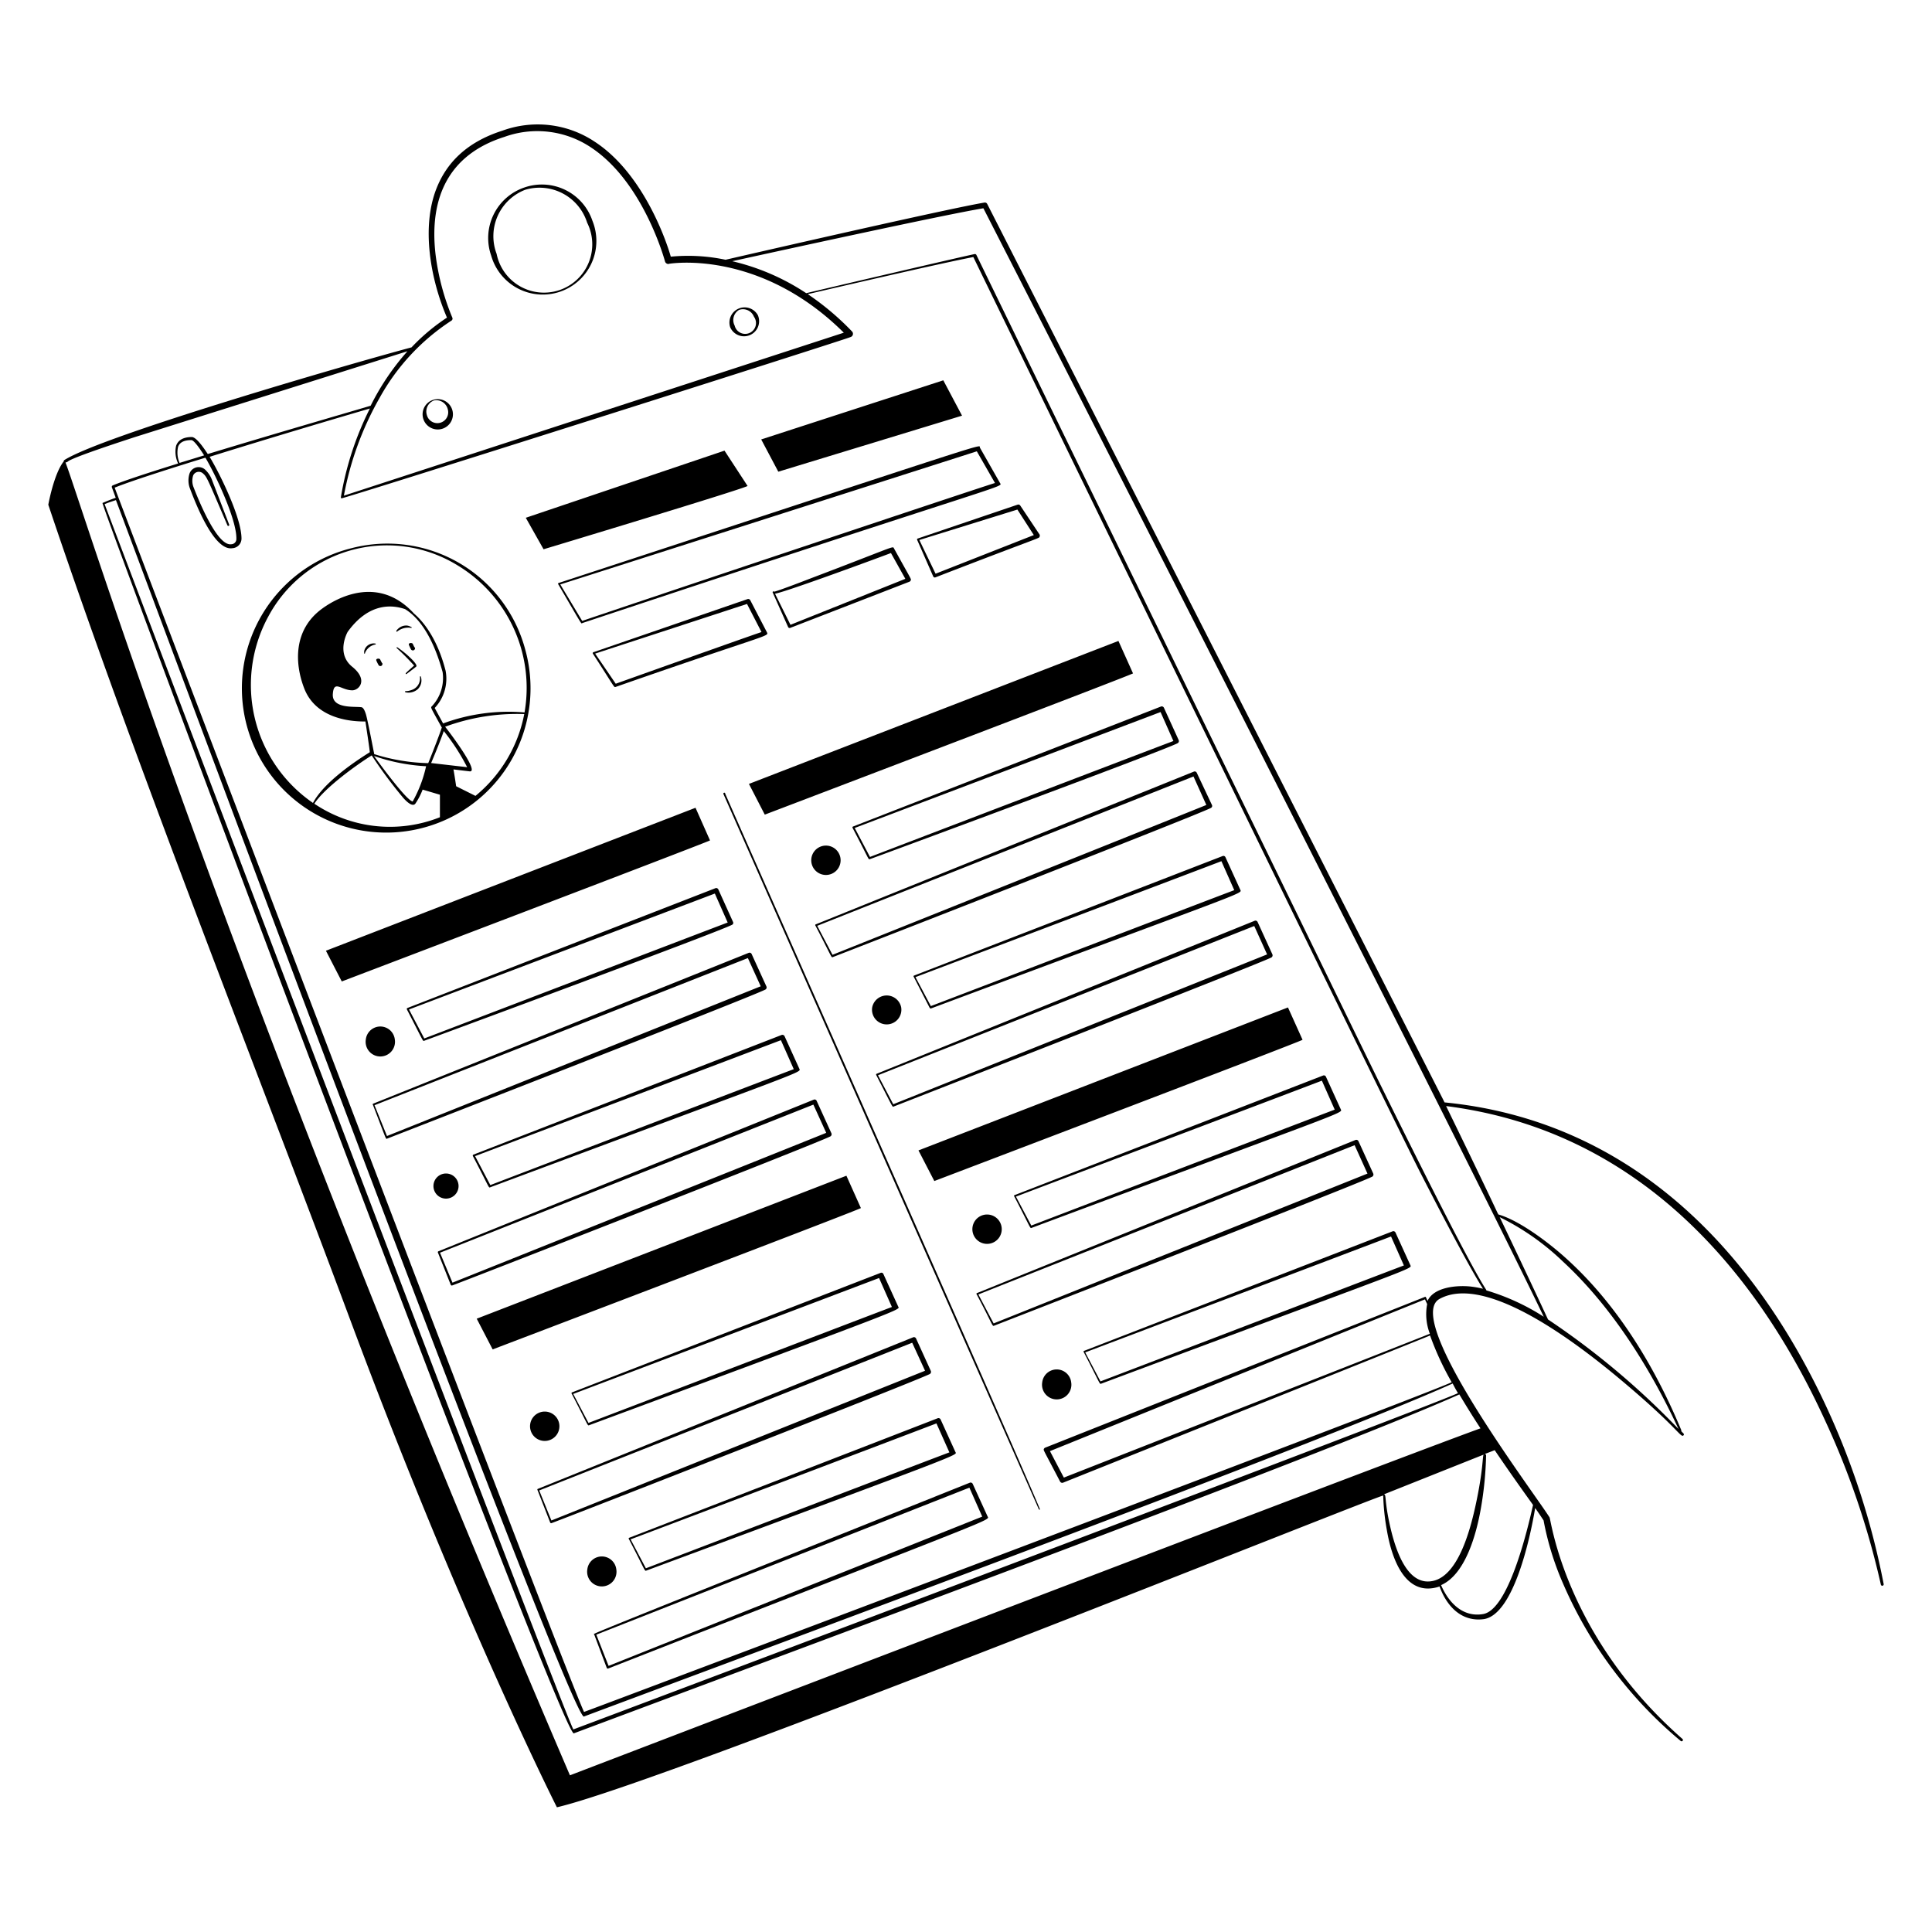 <svg xmlns="http://www.w3.org/2000/svg" viewBox="0 0 400 400" id="Job-Application-1--Streamline-Milano.svg" height="400" width="400"><desc>Job Application 1 Streamline Illustration: https://streamlinehq.com</desc><g fill="#000000" fill-rule="evenodd"><path d="M108.56 38.82a11.04 11.04 0 0 0 -6.86 14.12 11.1 11.1 0 1 0 20.96 -7.22 11.04 11.04 0 0 0 -14.1 -6.9zm0.16 0.48a10.34 10.34 0 0 1 12.84 6.8 10 10 0 1 1 -18.74 6.46 10.3 10.3 0 0 1 5.9 -13.26zm-21.2 46.88a3.14 3.14 0 1 0 6 -1.64 3.14 3.14 0 0 0 -6 1.64zm2.36 -3.28a2.46 2.46 0 0 1 2.84 1.88 2.24 2.24 0 1 1 -4.34 1.16 2.44 2.44 0 0 1 1.5 -3.04zm61.3 -15.14a3.12 3.12 0 1 0 5.72 -2.52 3.14 3.14 0 0 0 -5.72 2.52zm1.84 -3.6a2.44 2.44 0 0 1 3.08 1.42 2.24 2.24 0 1 1 -4 1.82 2.44 2.44 0 0 1 0.92 -3.24zM108.86 107.2l3.68 6.52s40.54 -12.22 42.24 -13.1L150 93.3zM67.48 196.84l3.28 6.36S145.24 174.84 147 174L144 167.24zm87.58 -34.54 3.28 6.36s74.48 -28.36 76.24 -29.24l-3.02 -6.72zm35.1 75.88 3.28 6.34s74.48 -28.34 76.24 -29.24l-3.02 -6.7zm-91.46 34.84 3.3 6.36s74.48 -28.36 76.24 -29.26l-3 -6.7zm-14.36 -64.32a0.22 0.22 0 0 0 -0.1 0.28c3.52 6.82 3.28 6.6 3.58 6.5s60.46 -22.32 63.72 -24a0.44 0.44 0 0 0 0.22 -0.62l-3.04 -6.72a0.48 0.48 0 0 0 -0.62 -0.24zM148 185l-63.32 24 3.16 6c1.38 -0.52 62 -23.72 62.82 -24zm-50 54.06a0.22 0.22 0 0 0 -0.1 0.28c3.48 6.64 3.24 6.62 3.58 6.48 66.42 -24.8 64.36 -23.68 64 -24.58l-3.04 -6.7a0.5 0.5 0 0 0 -0.62 -0.26zm63.68 -23.7 -63.32 24 3.16 6c1.38 -0.54 62 -23.72 62.82 -24zm-43.3 72.94a0.2 0.2 0 0 0 0 0.28c3.48 6.68 3.24 6.62 3.58 6.5 67.36 -25 64.28 -23.84 64 -24.58l-3.06 -6.72a0.44 0.44 0 0 0 -0.6 -0.24zM182 264.6l-63.32 24 3.16 6c1.38 -0.52 62 -23.72 62.82 -24zm-51.78 53.8a0.2 0.2 0 0 0 0 0.28c3.48 6.68 3.22 6.62 3.58 6.5 67.36 -25 64.28 -23.84 64 -24.58l-3.06 -6.72a0.48 0.48 0 0 0 -0.62 -0.24zm63.66 -23.7c-1.84 0.72 -62 23.54 -63.32 24l3.16 6c1.4 -0.54 62 -23.72 62.84 -24zm30.52 -15a0.2 0.2 0 0 0 0 0.28c3.46 6.64 3.22 6.62 3.58 6.5 66.58 -24.88 64.34 -23.7 64 -24.58l-3.06 -6.72a0.48 0.48 0 0 0 -0.62 -0.24zM288 256c-1.84 0.72 -62.12 23.54 -63.32 24l3.16 6c1.4 -0.52 62 -23.72 62.82 -24zm-78 -8.54a0.18 0.18 0 0 0 0 0.26c3.48 6.68 3.24 6.64 3.58 6.5 66.34 -24.78 64.36 -23.68 64 -24.58l-3.06 -6.72a0.46 0.46 0 0 0 -0.6 -0.24zm63.68 -23.72c-1.84 0.72 -62.12 23.54 -63.34 24l3.18 6c1.38 -0.54 62 -23.72 62.82 -24zM176.62 171.12a0.2 0.2 0 0 0 -0.12 0.26C180 178 179.74 178 180.1 177.88s60.44 -22.3 63.7 -24a0.5 0.5 0 0 0 0.24 -0.64l-3.06 -6.7a0.5 0.5 0 0 0 -0.62 -0.26zm63.66 -23.7 -63.32 24 3.16 6c1.38 -0.54 62 -23.72 62.82 -24zM189.2 202a0.2 0.2 0 0 0 0 0.28l3.28 6.38a0.26 0.26 0 0 0 0.3 0.12c66.34 -24.78 64.36 -23.68 64 -24.58l-3.06 -6.72a0.46 0.46 0 0 0 -0.6 -0.24zm63.68 -23.7c-1.84 0.72 -62.12 23.54 -63.34 24l3.18 6c1.38 -0.52 62 -23.72 62.82 -24zm-175.66 50.22a0.2 0.2 0 0 0 0 0.26c2.84 7.32 2.62 7.1 2.94 6.96s74.64 -29.02 78.3 -30.86a0.5 0.5 0 0 0 0.22 -0.64l-3.06 -6.72a0.48 0.48 0 0 0 -0.62 -0.24zm77.62 -30.16 -77.3 30.46 2.58 6.38 77.38 -31zm-64.06 60.7a0.2 0.2 0 0 0 -0.12 0.26l2.66 6.68a0.24 0.24 0 0 0 0.3 0.14c0.2 0 74.78 -29.1 78.3 -30.86a0.52 0.52 0 0 0 0.22 -0.64l-3.06 -6.72a0.46 0.46 0 0 0 -0.62 -0.24zm77.62 -30.36 -77.3 30.66 2.58 6.2c1.12 -0.46 76.36 -30.58 77.38 -31.02zm-57.1 79.58a0.2 0.2 0 0 0 0 0.26l2.6 6.66a0.22 0.22 0 0 0 0.3 0.14c0.22 0 74.9 -29.16 78.3 -30.86a0.52 0.52 0 0 0 0.22 -0.64l-3.06 -6.72a0.48 0.48 0 0 0 -0.62 -0.24zM188.86 278l-77.22 30.58 2.52 6.22 77.36 -31zm-65.84 60.4 2.6 6.92a0.24 0.24 0 0 0 0.32 0.12c81.68 -32 78.94 -30.58 78.52 -31.5l-3.06 -6.7a0.48 0.48 0 0 0 -0.62 -0.26c-83.32 33.38 -77.84 31.18 -77.76 31.42zm77.68 -30.4 -77.24 30.44 2.54 6.46L203.36 314zm1.52 -40.26a0.18 0.18 0 0 0 0 0.26c3.32 6.26 3.2 6.64 3.58 6.48s74.6 -29.02 78.3 -30.86a0.52 0.52 0 0 0 0.22 -0.64l-3.06 -6.7a0.48 0.48 0 0 0 -0.62 -0.26zm78.24 -30.64L202.56 268l3.16 6 77.4 -31.02zM168.84 191.4a0.18 0.18 0 0 0 0 0.26c3.46 6.64 3.24 6.62 3.58 6.5s74.66 -29.06 78.28 -30.88a0.46 0.46 0 0 0 0.22 -0.62L247.78 160a0.46 0.46 0 0 0 -0.62 -0.24zm78.26 -30.64L169.2 191.68l3.16 6c1.08 -0.42 76.38 -30.58 77.4 -31.02zm-65.66 61.58a0.22 0.22 0 0 0 0 0.28c3.5 6.82 3.3 6.6 3.58 6.48s74.58 -29.1 78.2 -30.86a0.52 0.52 0 0 0 0.22 -0.64l-3.06 -6.7a0.48 0.48 0 0 0 -0.62 -0.26zm78.24 -30.62 -77.9 30.9 3.16 6 77.4 -31.02zM157.6 90.98l3.54 6.68 38.04 -11.6 -3.88 -7.32 -37.7 12.24zm-42 29.74a0.2 0.2 0 0 0 0 0.28c5.04 8.62 4.7 8.18 4.96 8 89 -29.6 87.06 -28.02 86.48 -29l-4.16 -7.32c-0.3 -0.68 5.44 -2.36 -87.28 28.04zm86.64 -27.28c-2.1 0.68 -84.76 27.1 -86.24 27.56l4.54 7.56C122 128 202.38 101.08 206 100zm-79.4 41.6a0.2 0.2 0 0 0 -0.1 0.28c4.64 7.14 4.34 7.02 4.72 6.9 31.46 -11 31.8 -10.4 31.32 -11.32l-3.44 -6.62a0.48 0.48 0 0 0 -0.58 -0.24zm31.82 -10 -31.44 10.28 4.26 6.24c1.1 -0.4 28 -10 30.18 -10.7zm5.6 -2.54c0.44 0 6.78 -2.44 7.18 -2.6 18.3 -6.94 17.34 -6.92 17.66 -6.34 3.7 6.7 3.58 6.3 3.46 6.58a0.46 0.46 0 0 1 -0.28 0.3L163.6 130a0.34 0.34 0 0 1 -0.42 -0.16L160 122.72a0.18 0.18 0 0 1 0.24 -0.26zm24.2 -8c-1.5 0.58 -21.54 8 -24 8.42l3.2 6.44c1.06 -0.44 22 -8.8 23.78 -9.52zm5.54 -3a0.2 0.2 0 0 0 -0.12 0.26l3.34 7.6a0.36 0.36 0 0 0 0.44 0.18c22.2 -8.6 21.42 -8 21.58 -8.44a0.52 0.52 0 0 0 0 -0.42l-4 -6a0.48 0.48 0 0 0 -0.54 -0.2zm20.64 -6L190.34 111.8l3.36 6.98 20.34 -8zM75.74 215.2a3.04 3.04 0 1 0 6 0 3.02 3.02 0 0 0 -6 0zm16.6 27.76a2.6 2.6 0 1 0 2.6 2.6 2.6 2.6 0 0 0 -2.6 -2.6zm17.44 51.84a3.04 3.04 0 1 0 6 0 3.04 3.04 0 0 0 -6 0zm11.82 30.12a3.04 3.04 0 1 0 6 0 3.02 3.02 0 0 0 -6 0zm94.18 -38.72a3.04 3.04 0 1 0 6 0 3.02 3.02 0 0 0 -6 0zm-14.42 -32.2a3.04 3.04 0 1 0 6 0 3.04 3.04 0 0 0 -6 0zM168 177.62a3.04 3.04 0 1 0 6 0 3.04 3.04 0 0 0 -6 0zm12.58 30.94a3.04 3.04 0 1 0 6 0 3.06 3.06 0 0 0 -6 0zM149.8 164.44l65.26 148a0.2 0.2 0 0 0 0.26 0.1c0.3 -0.14 -68.78 -156.28 -65.16 -148.2a0.2 0.2 0 1 0 -0.36 0.1z" stroke-width="1"></path><path d="M115.3 374.18s-19.64 -38.8 -42.76 -100.84C53.54 222.3 28.24 158.88 10 104.5c0 0 1.14 -6.4 3.2 -8.98a0.3 0.3 0 0 1 0.14 -0.28c8 -5.08 58.96 -19.88 71.86 -23.32a41.16 41.16 0 0 1 7.34 -6.16c-3.38 -7.84 -5.36 -18.64 -2.18 -26.72 2 -5.08 6 -9.56 13.7 -12a21.28 21.28 0 0 1 19.16 2.36C133.24 36 138 50 138.88 53.14a37.48 37.48 0 0 1 11.34 0.64c7.52 -1.74 46 -10.56 53.6 -11.84a0.54 0.54 0 0 1 0.58 0.3s92.98 182.54 94.68 186c38.28 3.76 64.42 30.3 80 65.1A158.62 158.62 0 0 1 390 328a0.3 0.3 0 0 1 -0.58 0.12 168.12 168.12 0 0 0 -11.6 -34.12c-15.66 -34.14 -41 -60.26 -78.42 -65 11.24 23.06 10.68 22.4 10.88 22.46 4.34 1.26 10.34 5.78 14 9.1 8.52 7.68 16.98 19.16 23.78 35.46a0.2 0.2 0 0 1 0 0.26l0.48 0.5a0.26 0.26 0 0 1 0 0.4c-0.6 0.58 -1.14 -1.68 -13.86 -12.24 -8.48 -7.02 -27.12 -21.3 -36.66 -16 -7.56 4.24 19.24 39.6 22.8 45.22 0.3 0.46 3.22 24.52 27.48 45.84a0.28 0.28 0 1 1 -0.36 0.42 87.62 87.62 0 0 1 -24.36 -32.64 59.74 59.74 0 0 1 -4 -13c-0.44 -0.66 -1.02 -1.54 -1.74 -2.56 -1.02 6.16 -4.44 22 -10.6 23 -4.54 0.62 -7.66 -2.52 -9.2 -6.76a6.94 6.94 0 0 1 -0.92 0.26c-6.16 1.34 -8.94 -5.68 -10 -12a47.16 47.16 0 0 1 -0.74 -7.08c-0.2 -0.4 -148.56 59.34 -171.08 64.54zM43.02 94c14 -4.26 30.4 -9 33.72 -10a51.56 51.56 0 0 1 7.62 -11.28l-56.52 17.8C11.06 96 14.98 95.42 13.56 95.76 16.4 102.78 45.42 198.34 118 367.56c0 0 169.44 -64.94 188.52 -71.84 -1.52 -2.32 -3 -4.7 -4.38 -7.02 -28.2 12.6 -145.54 56 -183.36 70.18 -3.28 -1.3 -98 -254.6 -97.56 -254.74 0.98 -0.42 1.4 -0.6 2.74 -1.08l-0.8 -2.16a0.32 0.32 0 0 1 0.18 -0.4c2.18 -0.92 7.28 -2.6 13.54 -4.54a5.66 5.66 0 0 1 -0.42 -3.66c0.34 -0.98 1.22 -1.8 3.22 -1.82 1.04 -0.02 2.74 2.64 3.34 3.52zM24 103.54c-1.18 0.4 -1.5 0.48 -2.34 0.84 1 2.64 93.34 246 97.04 253.68 3.24 -1.2 173.84 -65.5 183.16 -69.62 -0.38 -0.64 -0.74 -1.28 -1.1 -2 -27.28 12.32 -142.88 55.1 -179.9 68.96C117.16 354 25.26 106.72 24 103.54zm18.46 -8.76c-4 1.22 -14.9 4.62 -18.72 6.18 1.2 3.2 93.44 245.7 97.18 253.48 3.6 -1.32 170.56 -64.2 179.64 -68.26a60.72 60.72 0 0 1 -4.48 -9.68c-3.3 1.38 -76 30.48 -76 30.48a0.5 0.5 0 0 1 -0.6 -0.24c-3.56 -6.82 -3.46 -6.44 -3.36 -6.74a0.48 0.48 0 0 1 0.28 -0.28l78.54 -31.18a0.2 0.2 0 0 1 0.26 0l0.36 0.8c1.24 -2.82 6 -3.32 9.08 -2.96a21.78 21.78 0 0 1 2.4 0.44c-2.16 -3.36 -6.82 -12 -13.04 -24.16 -5.48 -10.68 -91.64 -187.66 -92.48 -189.44 -6.34 1.2 -28 6.22 -34.28 7.68a56 56 0 0 1 9.16 7.72 0.7 0.7 0 0 1 -0.3 1.16c-0.1 0.22 -105.2 33.58 -105.42 33.4a0.3 0.3 0 0 1 -0.1 -0.26 64.24 64.24 0 0 1 6 -18.34c-4 1.16 -19.7 5.78 -33.18 10 2.26 3.74 6.6 12.68 6.6 16.92a2 2 0 0 1 -1.9 2c-3.76 0.6 -7.52 -9.02 -8.86 -12.6a4.74 4.74 0 0 1 0 -2.86 2 2 0 0 1 3.34 -0.7 5.56 5.56 0 0 1 1.3 2l3.58 9.3a0.2 0.2 0 0 1 -0.36 0.16c-4.28 -10 -4.26 -10.06 -5.1 -10.8a1.28 1.28 0 0 0 -2 0.42 3.66 3.66 0 0 0 0 2.26c1.06 2.76 4.94 12.42 7.86 12a1.08 1.08 0 0 0 1.08 -1.14c0.06 -3.98 -4.24 -13.1 -6.4 -16.76zm267 205.46c-3.06 1.22 -1.74 0.52 -1.78 1.1a73.08 73.08 0 0 1 -1.06 10.84c-0.94 5.44 -3.22 13.78 -8.26 16 1.62 3.78 4.6 6.68 8.66 6 5.26 -0.8 9.22 -17.36 10.38 -22.6 -2.04 -2.84 -4.92 -6.88 -7.94 -11.34zm-2.28 0.92 -20.68 8.24c0.62 0 0 1.04 1.44 7.16 1.22 5.1 3.7 11.9 8.8 10.74s7.56 -10.2 8.7 -15.34c1.7 -7.74 1.46 -10.48 1.74 -10.8zM295.48 270l-0.46 -0.98 -77.64 31.42 2.88 5.48c2.44 -0.96 70.84 -27.8 75.78 -29.78a11.18 11.18 0 0 1 -0.56 -6.14zm15.02 -18c3.54 7.4 6.9 14.5 10 21.18a162.48 162.48 0 0 1 27.02 22.68c-5.82 -12.52 -13.76 -25.26 -23.88 -34.62a52 52 0 0 0 -13.14 -9.24zm-2.78 15.16a46.14 46.14 0 0 1 11.9 5.46C301.08 234 208 51.7 203.6 43.12c-8.32 1.38 -43.82 9.16 -52 10.96a47.14 47.14 0 0 1 15.32 6.62c3.46 -0.84 32.76 -7.68 34.88 -8.1a0.34 0.34 0 0 1 0.36 0.2s81.28 167.08 84 172.5c10.58 21.46 18.74 37.48 21.56 41.76zM174.7 68.88c-18.92 -18.8 -39.14 -13.72 -36.2 -14.24a0.72 0.72 0 0 1 -0.82 -0.52s-4.34 -16.28 -15.24 -23.54a20 20 0 0 0 -18 -2.24c-11.52 3.64 -15.64 12.56 -14.26 24.36a49.88 49.88 0 0 0 3.46 13.04 0.5 0.5 0 0 1 -0.2 0.66 44.98 44.98 0 0 0 -14.86 16 64.76 64.76 0 0 0 -7.38 20.22zm-132.44 25.4c-0.36 -0.58 -2 -3.16 -2.64 -3.16 -1.66 0 -2.44 0.56 -2.74 1.36a5.34 5.34 0 0 0 0.3 3.36z" stroke-width="1"></path><path d="M72.76 113.5a29.88 29.88 0 1 0 36 21.04 29.54 29.54 0 0 0 -36 -21.04zm4.2 42.9c-3.22 2 -9.84 6.8 -11.88 10a28 28 0 0 0 26 2.8v-4.66l-3.58 -1.06a14 14 0 0 1 -1.5 2.9c-0.62 0.82 -2 -0.58 -2.64 -1.34a92.9 92.9 0 0 1 -6.4 -8.64zm31.64 -8.9a29.64 29.64 0 0 0 -13.82 -30.42 27.86 27.86 0 0 0 -39.24 10.58 29.64 29.64 0 0 0 9.26 38.58c2.1 -4 8 -8.16 11.76 -10.5 0 -0.46 -0.78 -5.48 -0.9 -6.36 -1.72 0 -10 0 -12.66 -6.82 -2 -5.12 -2.34 -12.2 3.74 -16.58 3.02 -2.2 11.52 -6.92 18.84 0.9 -0.22 0 4.34 2.84 6.68 12A8.84 8.84 0 0 1 90 146.58l1.74 3.2a39.16 39.16 0 0 1 16.86 -2.28zm-31.16 9.02c0.84 1.16 6.64 9.16 8 9.42a26.62 26.62 0 0 0 2.78 -7.3 39.04 39.04 0 0 1 -10.78 -2.12zm31.1 -8.68a43.12 43.12 0 0 0 -16.38 2.62c1.34 1.7 7.16 9.5 5.06 9.24l-3.34 -0.4c0.2 1 0.56 3.48 0.56 3.48l4 2a28.98 28.98 0 0 0 10.1 -16.94zm-16.66 3.52c-0.6 1.76 -1.88 4.88 -2.62 6.62l7.46 0.86a43.82 43.82 0 0 0 -4.84 -7.48zm-8 -25.24c-2.54 -0.88 -7.42 -1.5 -11.9 4.7 0 0 -2.52 4.42 0.94 7.22s1.32 4.92 0 4.88c-2.24 0 -3.76 -2.18 -4 0.64 -0.36 3.24 4.42 2.66 5.86 2.86 0.44 0 0.76 0.76 0.98 1.46 0.42 1.42 1.74 8.44 1.68 8a0.36 0.36 0 0 1 0 0.24 39.84 39.84 0 0 0 11.22 1.88c0.6 -1.46 2.38 -6 2.82 -7.42a0.24 0.24 0 0 1 -0.1 -0.1c-2.14 -3.9 -2.28 -4 -2 -4.22a8.56 8.56 0 0 0 2.26 -7.1c-1.28 -4.7 -3.64 -10.48 -7.76 -13.04zm0 17.2a2.92 2.92 0 0 0 2.6 -0.62 2.54 2.54 0 0 0 0.66 -2.58 0.1 0.1 0 0 0 -0.2 0 2.52 2.52 0 0 1 -1.8 2.76 3.52 3.52 0 0 1 -1.22 0.22c-0.1 0.02 -0.12 0.2 0.08 0.22zm1.84 -5.54a50.1 50.1 0 0 0 -3.6 -3.62s0 -0.24 0.12 -0.16a22.84 22.84 0 0 1 1.82 1.38c0.46 0.4 2.56 2.24 2.1 2.64s-2.22 1.68 -2 1.54c-0.1 0 -0.22 0 -0.14 -0.16s0.72 -0.72 1.74 -1.62zm-6.62 -0.5c-0.14 -0.24 -0.28 -0.5 -0.4 -0.76s-1.02 -0.22 -0.76 0.3a8.22 8.22 0 0 0 0.42 0.84 0.42 0.42 0 1 0 0.78 -0.38zm-3.56 -2a2.86 2.86 0 0 1 2.16 -1.84 0.1 0.1 0 1 0 0 -0.2 2 2 0 0 0 -2.3 1.58 3.06 3.06 0 0 0 0 0.42c-0.02 0.12 0.16 0.14 0.18 0.02zm10.3 -1.2c-0.14 -0.26 -0.26 -0.52 -0.38 -0.78s-1.02 -0.26 -0.78 0.28 0.26 0.56 0.4 0.84a0.42 0.42 0 1 0 0.8 -0.42zm-3.66 -3.28a3.64 3.64 0 0 1 2.96 -0.8c0.12 0 0.18 -0.12 0 -0.18a2.6 2.6 0 0 0 -0.82 -0.3 2.44 2.44 0 0 0 -2 0.76 1.56 1.56 0 0 0 -0.28 0.36s0.1 0.24 0.18 0.14z" stroke-width="1"></path></g></svg>